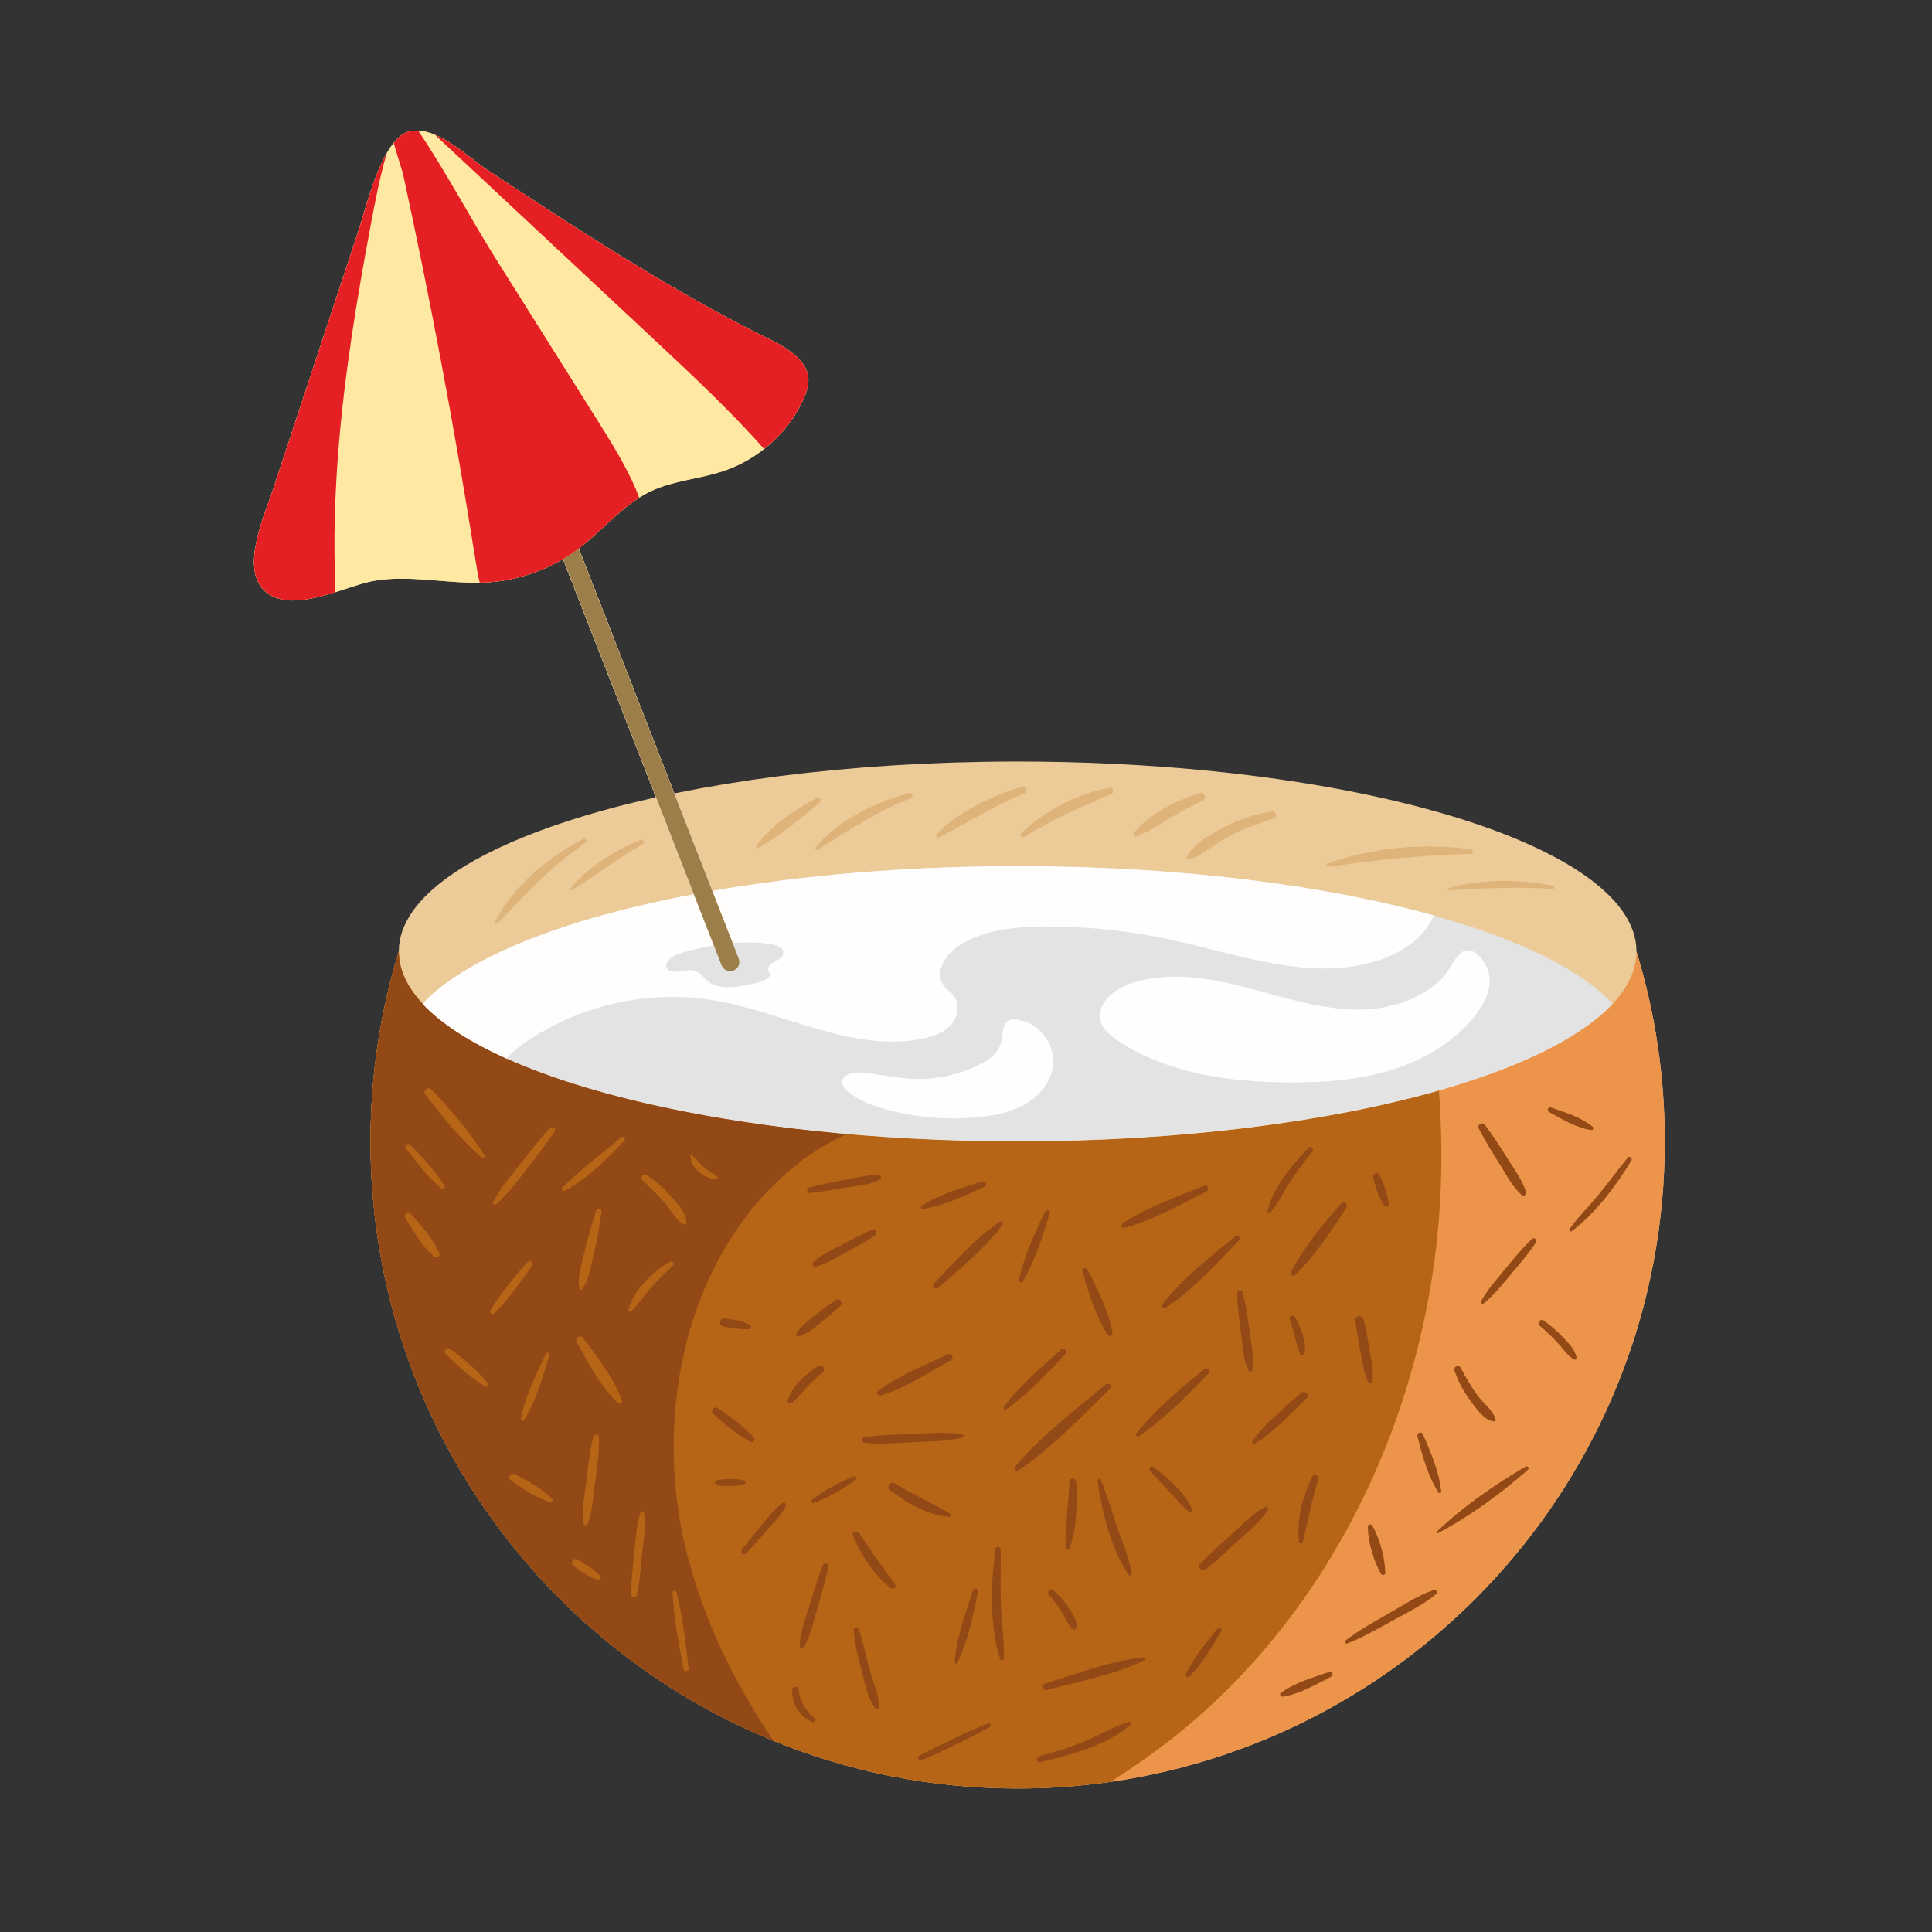 <?xml version="1.0" encoding="utf-8"?>
<!-- Generator: Adobe Illustrator 27.5.0, SVG Export Plug-In . SVG Version: 6.00 Build 0)  -->
<svg version="1.1" id="Capa_1" xmlns="http://www.w3.org/2000/svg" xmlns:xlink="http://www.w3.org/1999/xlink" x="0px" y="0px"
	 viewBox="0 0 2122 2122" style="enable-background:new 0 0 2122 2122;" xml:space="preserve">
<rect x="0" y="0" width="2122" height="2122" fill="#333333" stroke="none"/>
<path style="fill:#EDCB98;" d="M1797.409,1045.02v-0.014c0-15.016-5.169-29.666-15.016-43.786c-1.092-1.568-2.251-3.129-3.457-4.683
	c-0.417-0.536-0.866-1.068-1.296-1.603c-0.818-1.019-1.64-2.038-2.508-3.05c-0.534-0.626-1.099-1.247-1.652-1.869
	c-0.814-0.917-1.636-1.833-2.49-2.744c-0.616-0.657-1.25-1.311-1.885-1.965c-0.85-0.874-1.713-1.745-2.598-2.614
	c-0.676-0.664-1.361-1.326-2.059-1.987c-0.91-0.863-1.844-1.724-2.79-2.581c-0.714-0.648-1.426-1.295-2.161-1.939
	c-1-0.878-2.032-1.753-3.07-2.625c-0.732-0.617-1.453-1.234-2.202-1.847c-1.153-0.942-2.347-1.878-3.543-2.813
	c-0.682-0.534-1.342-1.07-2.039-1.602c-1.882-1.437-3.809-2.868-5.793-4.289c-0.454-0.327-0.935-0.648-1.396-0.973
	c-1.577-1.115-3.169-2.227-4.806-3.331c-0.832-0.561-1.695-1.116-2.543-1.674c-1.312-0.863-2.624-1.726-3.972-2.584
	c-0.953-0.605-1.933-1.207-2.905-1.81c-1.296-0.804-2.599-1.607-3.929-2.406c-1.026-0.615-2.067-1.228-3.111-1.839
	c-1.325-0.777-2.663-1.55-4.018-2.32c-1.083-0.616-2.173-1.23-3.275-1.841c-1.39-0.771-2.801-1.539-4.222-2.303
	c-1.095-0.59-2.188-1.18-3.302-1.767c-1.516-0.799-3.061-1.591-4.61-2.382c-1.067-0.545-2.123-1.093-3.207-1.634
	c-1.782-0.893-3.604-1.777-5.43-2.66c-0.887-0.429-1.754-0.863-2.652-1.29c-2.713-1.291-5.468-2.574-8.27-3.846
	c-0.761-0.345-1.548-0.685-2.315-1.028c-2.095-0.939-4.2-1.876-6.344-2.804c-1.144-0.494-2.313-0.984-3.471-1.475
	c-1.805-0.767-3.614-1.534-5.452-2.293c-1.286-0.531-2.593-1.057-3.896-1.584c-1.763-0.714-3.532-1.425-5.323-2.132
	c-1.352-0.533-2.715-1.062-4.083-1.591c-1.8-0.696-3.614-1.388-5.442-2.077c-1.381-0.52-2.768-1.039-4.163-1.555
	c-1.888-0.697-3.796-1.388-5.713-2.078c-1.366-0.491-2.729-0.984-4.111-1.472c-2.059-0.727-4.144-1.445-6.234-2.163
	c-1.278-0.438-2.544-0.881-3.835-1.316c-2.528-0.854-5.094-1.698-7.669-2.539c-0.878-0.286-1.739-0.578-2.621-0.863
	c-3.458-1.117-6.956-2.221-10.493-3.315c-1.038-0.321-2.1-0.635-3.144-0.953c-2.54-0.775-5.084-1.548-7.664-2.31
	c-1.407-0.417-2.837-0.825-4.256-1.238c-2.254-0.654-4.509-1.308-6.791-1.953c-1.553-0.439-3.122-0.873-4.688-1.308
	c-2.194-0.609-4.395-1.216-6.614-1.816c-1.627-0.44-3.263-0.877-4.904-1.312c-2.199-0.583-4.409-1.162-6.633-1.736
	c-1.673-0.433-3.352-0.865-5.04-1.293c-2.254-0.571-4.527-1.136-6.804-1.699c-1.678-0.415-3.352-0.831-5.044-1.24
	c-2.398-0.581-4.821-1.153-7.246-1.724c-1.592-0.375-3.174-0.755-4.777-1.125c-2.923-0.676-5.878-1.34-8.838-2.002
	c-1.128-0.253-2.241-0.512-3.376-0.761c-4.026-0.889-8.086-1.764-12.178-2.626c-0.211-0.044-0.42-0.091-0.633-0.136
	c-0.453-0.095-0.925-0.184-1.379-0.279c-5.723-1.197-11.514-2.366-17.362-3.509c-0.977-0.191-1.944-0.387-2.926-0.577
	c-5.944-1.15-11.963-2.267-18.029-3.362c-1.421-0.255-2.841-0.512-4.269-0.766c-5.984-1.062-12.023-2.097-18.121-3.105
	c-1.414-0.234-2.838-0.462-4.258-0.692c-6.287-1.021-12.616-2.022-19.019-2.983c-0.848-0.127-1.708-0.247-2.558-0.374
	c-6.011-0.892-12.077-1.756-18.184-2.596c-1.284-0.177-2.558-0.358-3.845-0.532c-6.396-0.865-12.854-1.694-19.351-2.5
	c-1.602-0.198-3.203-0.397-4.811-0.591c-6.496-0.788-13.036-1.548-19.628-2.274c-1.459-0.162-2.927-0.316-4.39-0.474
	c-6.88-0.742-13.797-1.462-20.777-2.138c-0.692-0.067-1.392-0.128-2.084-0.195c-6.71-0.642-13.471-1.249-20.269-1.828
	c-1.264-0.108-2.522-0.22-3.789-0.326c-6.98-0.582-14.012-1.126-21.079-1.639c-1.532-0.112-3.064-0.223-4.599-0.332
	c-7.089-0.5-14.216-0.969-21.388-1.4c-1.336-0.08-2.679-0.155-4.017-0.232c-7.531-0.44-15.094-0.852-22.711-1.213
	c-0.281-0.013-0.566-0.024-0.847-0.038c-7.54-0.354-15.129-0.664-22.748-0.941c-1.194-0.044-2.383-0.093-3.579-0.134
	c-7.475-0.26-14.992-0.479-22.539-0.665c-1.479-0.036-2.958-0.072-4.439-0.105c-7.564-0.171-15.159-0.309-22.79-0.403
	c-1.222-0.015-2.45-0.023-3.674-0.037c-8.043-0.087-16.111-0.143-24.223-0.143c-11.236,0-22.402,0.092-33.505,0.257
	c-0.928,0.014-1.852,0.032-2.779,0.047c-10.331,0.167-20.599,0.405-30.802,0.711c-1.089,0.032-2.178,0.065-3.265,0.099
	c-10.312,0.326-20.555,0.72-30.725,1.185c-0.721,0.033-1.447,0.062-2.168,0.095c-10.697,0.501-21.314,1.075-31.842,1.726
	c-0.55,0.034-1.095,0.073-1.645,0.107c-10.075,0.631-20.064,1.334-29.971,2.1c-1.117,0.086-2.229,0.176-3.344,0.264
	c-9.495,0.75-18.908,1.562-28.236,2.434c-1.098,0.102-2.201,0.203-3.296,0.307c-9.717,0.924-19.342,1.911-28.867,2.964
	c-0.488,0.054-0.982,0.105-1.47,0.159c-9.83,1.095-19.549,2.261-29.162,3.489c-0.883,0.113-1.758,0.231-2.639,0.345
	c-8.946,1.156-17.792,2.37-26.537,3.639c-1.129,0.164-2.256,0.329-3.381,0.494c-8.685,1.279-17.268,2.613-25.743,3.999
	c-0.882,0.145-1.771,0.286-2.651,0.431c-9.125,1.509-18.135,3.077-27.004,4.709c-0.281,0.051-0.557,0.106-0.838,0.158
	c-8.716,1.609-17.296,3.28-25.751,5.003c-0.502,0.102-1.011,0.201-1.512,0.303L635.634,602.512
	c12.627-9.647,24.109-20.85,35.884-31.574c3.665-3.337,7.356-6.632,11.126-9.808c6.196-5.22,12.58-10.16,19.386-14.481l-0.001-0.005
	c4.366-2.746,8.908-5.282,13.697-7.503c24.522-11.342,52.565-13.067,78.319-21.593c12.331-4.088,24.027-9.798,34.772-16.877
	c3.593-2.358,7.081-4.862,10.463-7.537c18.638-14.621,33.717-33.471,43.23-54.787c3.452-7.644,6.234-15.922,5.213-24.205
	c-2.078-17.194-18.955-28.502-34.243-37.447c-74.443-36.044-145.294-78.494-214.77-122.748
	c-34.736-22.09-69.086-44.706-103.437-67.327c-15.43-10.144-36.428-29.876-57.708-38.718c-6.131-2.533-12.297-4.19-18.321-4.473
	h-0.005c-0.915-0.034-1.862-0.068-2.743,0l-1.057,0.034c-0.091,0.007-0.183,0.017-0.274,0.023c-0.291,0.019-0.585,0.046-0.875,0.073
	c-0.181,0.016-0.36,0.023-0.541,0.045c-1.126,0.103-2.219,0.277-3.312,0.514c-0.037,0.008-0.075,0.008-0.113,0.016l-0.088,0.01
	l-0.221,0.023c-3.006,0.661-5.89,2.048-8.656,3.998c-3.137,2.21-6.119,5.146-8.943,8.684l0.005,0.02
	c-2.674,3.308-5.169,7.106-7.562,11.289c-15.325,26.568-25.26,67.435-30.509,83.289c-31.566,95.508-63.064,191.054-94.63,286.567
	c-8.843,26.777-35.301,84.838-10.076,109.954c18.497,18.426,49.605,11.523,78.071,2.646c7.435-2.29,14.658-4.721,21.456-6.87
	c7.891-2.504,15.221-4.653,21.491-5.744c38.224-6.694,77.403,2.748,116.226,1.973h0.009c2.911-0.034,5.786-0.141,8.697-0.316
	c24.917-1.556,49.387-8.355,71.545-19.473c3.829-1.921,7.574-3.992,11.262-6.153l102.13,261.717
	c-1.566,0.346-3.11,0.702-4.666,1.052c-0.805,0.182-1.612,0.363-2.415,0.545c-8.089,1.841-16.046,3.731-23.854,5.676
	c-0.3,0.075-0.604,0.147-0.903,0.222c-8.176,2.044-16.194,4.147-24.049,6.303c-0.205,0.057-0.405,0.114-0.609,0.17
	c-7.677,2.113-15.187,4.282-22.542,6.499c-0.195,0.059-0.403,0.114-0.598,0.173c-0.307,0.092-0.598,0.19-0.905,0.283
	c-5.417,1.642-10.759,3.309-15.995,5.007c-0.244,0.078-0.482,0.159-0.726,0.239c-5.164,1.68-10.238,3.386-15.221,5.118
	c-0.346,0.121-0.699,0.239-1.045,0.359c-4.822,1.683-9.539,3.396-14.185,5.127c-0.806,0.3-1.614,0.601-2.415,0.903
	c-4.47,1.684-8.859,3.389-13.159,5.117c-0.787,0.316-1.56,0.636-2.341,0.953c-4.382,1.782-8.699,3.578-12.897,5.404
	c-0.249,0.108-0.488,0.219-0.737,0.328c-4.029,1.759-7.953,3.541-11.806,5.34c-0.705,0.329-1.423,0.656-2.122,0.986
	c-3.789,1.791-7.479,3.602-11.092,5.429c-0.824,0.417-1.642,0.835-2.457,1.254c-3.57,1.834-7.066,3.684-10.456,5.554
	c-0.623,0.344-1.225,0.691-1.841,1.036c-3.266,1.826-6.455,3.667-9.547,5.525c-0.345,0.208-0.706,0.412-1.049,0.621
	c-3.23,1.959-6.332,3.94-9.364,5.934c-0.636,0.418-1.278,0.835-1.905,1.254c-2.917,1.951-5.736,3.919-8.46,5.903
	c-0.58,0.423-1.149,0.848-1.721,1.272c-2.755,2.042-5.432,4.098-7.979,6.173c-0.292,0.238-0.565,0.478-0.855,0.717
	c-2.438,2.008-4.772,4.033-7.014,6.071c-0.333,0.302-0.681,0.603-1.009,0.906c-2.285,2.11-4.442,4.238-6.512,6.377
	c-0.413,0.428-0.825,0.855-1.229,1.283c-2.016,2.134-3.931,4.281-5.728,6.442c-0.303,0.365-0.59,0.732-0.886,1.097
	c-1.849,2.276-3.613,4.563-5.216,6.868c-9.817,14.091-14.972,28.711-14.987,43.698c-20.215,65.968-31.101,136.024-31.101,208.609
	c0,297.7,183.02,552.657,442.681,658.489c82.735,33.72,173.247,52.297,268.102,52.297c34.636,0,68.677-2.475,101.983-7.269
	c344.234-49.447,608.793-345.583,608.793-703.517C1828.498,1181.001,1817.624,1110.959,1797.409,1045.02z"/>
<path style="fill:#ED944B;" d="M1797.409,1045.02c0,19.927-9.11,39.196-26.124,57.442c-34.475,37-101.499,69.763-190.836,95.263
	c-121.341,34.635-283.924,55.846-462.727,55.846c-8.734,0-17.415-0.067-26.069-0.167c-2.587-0.03-5.161-0.073-7.74-0.112
	c-6.366-0.096-12.707-0.218-19.026-0.368c-2.554-0.06-5.11-0.116-7.655-0.185c-8.393-0.228-16.753-0.487-25.054-0.807
	c-0.144-0.006-0.288-0.009-0.432-0.014c-8.447-0.328-16.829-0.717-25.178-1.138c-2.462-0.124-4.909-0.261-7.362-0.394
	c-6.157-0.332-12.285-0.69-18.385-1.073c-2.456-0.154-4.914-0.304-7.36-0.467c-7.93-0.526-15.821-1.083-23.645-1.693
	c-0.275-0.022-0.555-0.039-0.83-0.061c-6.422-0.503-12.801-1.039-19.148-1.598c-1.636-0.144-3.256-0.299-4.887-0.447
	c-2.374-0.214-4.729-0.442-7.091-0.665c-5.836-0.55-11.638-1.123-17.407-1.72c-2.372-0.245-4.749-0.487-7.11-0.74
	c-7.396-0.794-14.747-1.616-22.023-2.485c-0.407-0.048-0.821-0.092-1.228-0.141c-7.646-0.919-15.204-1.89-22.713-2.89
	c-2.241-0.298-4.46-0.608-6.689-0.913c-5.486-0.753-10.933-1.526-16.343-2.322c-2.273-0.334-4.551-0.666-6.81-1.008
	c-6.809-1.03-13.565-2.087-20.242-3.185c-0.52-0.085-1.051-0.165-1.57-0.25c-7.141-1.181-14.183-2.41-21.168-3.667
	c-2.11-0.379-4.195-0.77-6.29-1.156c-5.087-0.938-10.131-1.895-15.131-2.872c-2.139-0.417-4.282-0.833-6.403-1.258
	c-6.14-1.23-12.219-2.484-18.219-3.773c-0.661-0.143-1.341-0.277-2-0.42c-6.55-1.417-12.989-2.878-19.366-4.364
	c-2.004-0.467-3.978-0.944-5.963-1.417c-4.575-1.09-9.103-2.198-13.585-3.323c-2.036-0.511-4.076-1.02-6.092-1.539
	c-5.387-1.385-10.707-2.794-15.95-4.228c-0.805-0.22-1.633-0.432-2.435-0.654c-5.895-1.629-11.671-3.296-17.376-4.987
	c-1.864-0.552-3.692-1.115-5.535-1.672c-4.038-1.224-8.027-2.462-11.965-3.716c-1.89-0.603-3.784-1.203-5.651-1.812
	c-4.655-1.519-9.236-3.059-13.741-4.619c-0.86-0.298-1.751-0.587-2.605-0.886c-5.185-1.817-10.241-3.669-15.222-5.541
	c-1.704-0.64-3.367-1.29-5.045-1.937c-3.459-1.332-6.868-2.676-10.223-4.034c-1.717-0.695-3.436-1.39-5.127-2.093
	c-3.872-1.609-7.665-3.237-11.388-4.882c-0.903-0.398-1.842-0.788-2.735-1.189c-0.038-0.016-0.078-0.032-0.116-0.05
	c-1.229-0.55-2.37-1.121-3.582-1.676c-3.728-1.706-7.456-3.414-11.023-5.157c-2.46-1.2-4.773-2.432-7.154-3.648
	c-2.236-1.144-4.544-2.271-6.71-3.43c-3.234-1.728-6.303-3.489-9.379-5.247c-1.188-0.68-2.454-1.345-3.619-2.028
	c-3.547-2.083-6.923-4.198-10.244-6.321c-0.602-0.385-1.259-0.76-1.853-1.146c-3.531-2.294-6.892-4.618-10.155-6.956
	c-0.322-0.232-0.682-0.456-1.002-0.687c-3.474-2.516-6.783-5.058-9.941-7.624c-0.075-0.061-0.161-0.121-0.236-0.182
	c-6.456-5.26-12.245-10.621-17.322-16.074c-17.028-18.246-26.136-37.515-26.136-57.457v-0.044
	c-20.215,65.968-31.101,136.024-31.101,208.609c0,297.7,183.02,552.657,442.681,658.489c82.735,33.72,173.247,52.297,268.102,52.297
	c34.636,0,68.677-2.475,101.983-7.269c344.234-49.447,608.793-345.583,608.793-703.517
	C1828.498,1181.001,1817.624,1110.959,1797.409,1045.02z"/>
<path style="fill:#B66516;" d="M1580.449,1197.725c-121.341,34.635-283.924,55.846-462.727,55.846
	c-8.734,0-17.415-0.067-26.069-0.167c-2.587-0.03-5.161-0.073-7.74-0.112c-6.366-0.096-12.707-0.218-19.026-0.368
	c-2.554-0.06-5.11-0.116-7.655-0.185c-8.393-0.228-16.753-0.487-25.054-0.807c-0.144-0.006-0.288-0.009-0.432-0.014
	c-8.447-0.328-16.829-0.717-25.178-1.138c-2.462-0.124-4.909-0.261-7.362-0.394c-6.157-0.332-12.285-0.69-18.385-1.073
	c-2.456-0.154-4.914-0.304-7.36-0.467c-7.93-0.526-15.821-1.083-23.645-1.693c-0.275-0.022-0.555-0.039-0.83-0.061
	c-6.422-0.503-12.801-1.039-19.148-1.598c-1.636-0.144-3.256-0.299-4.887-0.447c-2.374-0.214-4.729-0.442-7.091-0.665
	c-5.836-0.55-11.638-1.123-17.407-1.72c-2.372-0.245-4.749-0.487-7.11-0.74c-7.396-0.794-14.747-1.616-22.023-2.485
	c-0.407-0.048-0.821-0.092-1.228-0.141c-7.646-0.919-15.204-1.89-22.713-2.89c-2.241-0.298-4.46-0.608-6.689-0.913
	c-5.486-0.753-10.933-1.526-16.343-2.322c-2.273-0.334-4.551-0.666-6.81-1.008c-6.809-1.03-13.565-2.087-20.242-3.185
	c-0.52-0.085-1.051-0.165-1.57-0.25c-7.141-1.181-14.183-2.41-21.168-3.667c-2.11-0.379-4.195-0.77-6.29-1.156
	c-5.087-0.938-10.131-1.895-15.131-2.872c-2.139-0.417-4.282-0.833-6.403-1.258c-6.14-1.23-12.219-2.484-18.219-3.773
	c-0.661-0.143-1.341-0.277-2-0.42c-6.55-1.417-12.989-2.878-19.366-4.364c-2.004-0.467-3.978-0.944-5.963-1.417
	c-4.575-1.09-9.103-2.198-13.585-3.323c-2.036-0.511-4.076-1.02-6.092-1.539c-5.387-1.385-10.707-2.794-15.95-4.228
	c-0.805-0.22-1.633-0.432-2.435-0.654c-5.895-1.629-11.671-3.296-17.376-4.987c-1.864-0.552-3.692-1.115-5.535-1.672
	c-4.038-1.224-8.027-2.462-11.965-3.716c-1.89-0.603-3.784-1.203-5.651-1.812c-4.655-1.519-9.236-3.059-13.741-4.619
	c-0.86-0.298-1.751-0.587-2.605-0.886c-5.185-1.817-10.241-3.669-15.222-5.541c-1.704-0.64-3.367-1.29-5.045-1.937
	c-3.459-1.332-6.868-2.676-10.223-4.034c-1.717-0.695-3.436-1.39-5.127-2.093c-3.872-1.609-7.665-3.237-11.388-4.882
	c-0.903-0.398-1.842-0.788-2.735-1.189c-0.038-0.016-0.078-0.032-0.116-0.05c-1.229-0.55-2.37-1.121-3.582-1.676
	c-3.728-1.706-7.456-3.414-11.023-5.157c-2.46-1.2-4.773-2.432-7.154-3.648c-2.236-1.144-4.544-2.271-6.71-3.43
	c-3.234-1.728-6.303-3.489-9.379-5.247c-1.188-0.68-2.454-1.345-3.619-2.028c-3.547-2.083-6.923-4.198-10.244-6.321
	c-0.602-0.385-1.259-0.76-1.853-1.146c-3.531-2.294-6.892-4.618-10.155-6.956c-0.322-0.232-0.682-0.456-1.002-0.687
	c-3.474-2.516-6.783-5.058-9.941-7.624c-0.075-0.061-0.161-0.121-0.236-0.182c-6.456-5.26-12.245-10.621-17.322-16.074
	c-17.028-18.246-26.136-37.515-26.136-57.457v-0.044c-20.215,65.968-31.101,136.024-31.101,208.609
	c0,297.7,183.02,552.657,442.681,658.489c82.735,33.72,173.247,52.297,268.102,52.297c34.636,0,68.677-2.475,101.983-7.269
	c23.946-15.216,47.216-31.479,69.515-49.145c174.811-138.479,277.325-357.919,292.01-580.452
	C1584.082,1284.216,1583.677,1240.863,1580.449,1197.725z"/>
<path style="fill:#934915;" d="M876.612,1277.824c16.9-13.348,34.791-23.682,53.227-32.329c-1.636-0.144-3.256-0.299-4.887-0.447
	c-2.374-0.214-4.729-0.442-7.091-0.665c-5.836-0.55-11.638-1.123-17.407-1.72c-2.372-0.245-4.749-0.487-7.11-0.74
	c-7.396-0.794-14.747-1.616-22.023-2.485c-0.407-0.048-0.821-0.092-1.228-0.141c-7.646-0.919-15.204-1.89-22.713-2.89
	c-2.241-0.298-4.46-0.608-6.689-0.913c-5.486-0.753-10.933-1.526-16.343-2.322c-2.273-0.334-4.551-0.666-6.81-1.008
	c-6.809-1.03-13.565-2.087-20.242-3.185c-0.52-0.085-1.051-0.165-1.57-0.25c-7.141-1.181-14.183-2.41-21.168-3.667
	c-2.11-0.379-4.195-0.77-6.29-1.156c-5.087-0.938-10.131-1.895-15.131-2.872c-2.139-0.417-4.282-0.833-6.403-1.258
	c-6.14-1.23-12.219-2.484-18.219-3.773c-0.661-0.143-1.341-0.277-2-0.42c-6.55-1.417-12.989-2.878-19.366-4.364
	c-2.004-0.467-3.978-0.944-5.963-1.417c-4.575-1.09-9.103-2.198-13.585-3.323c-2.036-0.511-4.076-1.02-6.092-1.539
	c-5.387-1.385-10.707-2.794-15.95-4.228c-0.805-0.22-1.633-0.432-2.435-0.654c-5.895-1.629-11.671-3.296-17.376-4.987
	c-1.864-0.552-3.692-1.115-5.535-1.672c-4.038-1.224-8.027-2.462-11.965-3.716c-1.89-0.603-3.784-1.203-5.651-1.812
	c-4.655-1.519-9.236-3.059-13.741-4.619c-0.86-0.298-1.751-0.587-2.605-0.886c-5.185-1.817-10.241-3.669-15.222-5.541
	c-1.704-0.64-3.367-1.29-5.045-1.937c-3.459-1.332-6.868-2.676-10.223-4.034c-1.717-0.695-3.436-1.39-5.127-2.093
	c-3.872-1.609-7.665-3.237-11.388-4.882c-0.903-0.398-1.842-0.788-2.735-1.189c-0.038-0.016-0.078-0.032-0.116-0.05
	c-1.229-0.55-2.37-1.121-3.582-1.676c-3.728-1.706-7.456-3.414-11.023-5.157c-2.46-1.2-4.773-2.432-7.154-3.648
	c-2.236-1.144-4.544-2.271-6.71-3.43c-3.234-1.728-6.303-3.489-9.379-5.247c-1.188-0.68-2.454-1.345-3.619-2.028
	c-3.547-2.083-6.923-4.198-10.244-6.321c-0.602-0.385-1.259-0.76-1.853-1.146c-3.531-2.294-6.892-4.618-10.155-6.956
	c-0.322-0.232-0.682-0.456-1.002-0.687c-3.474-2.516-6.783-5.058-9.941-7.624c-0.075-0.061-0.161-0.121-0.236-0.182
	c-6.456-5.26-12.245-10.621-17.322-16.074c-17.028-18.246-26.136-37.515-26.136-57.457v-0.044
	c-20.215,65.968-31.101,136.024-31.101,208.609c0,297.7,183.02,552.657,442.681,658.489
	c-43.815-64.799-78.087-135.098-96.463-211.069C716.67,1550.096,754.794,1374.024,876.612,1277.824z"/>
<path style="fill:#E2E3E2;" d="M1574.754,1005.552c-120.701-33.681-281.062-54.197-457.032-54.197
	c-121.986,0-236.394,9.894-335.363,27.158l-41.766-107.031l-0.004-0.008L635.634,602.512c-0.215,0.164-0.424,0.336-0.64,0.499
	c-0.25,0.203-0.5,0.408-0.758,0.602c-0.219,0.163-0.452,0.305-0.672,0.468c-4.859,3.593-9.938,6.888-15.164,9.951l102.13,261.717
	l41.54,106.45c-142.834,26.971-250.757,69.666-297.895,120.265c5.078,5.453,10.866,10.814,17.322,16.074
	c0.075,0.061,0.161,0.12,0.236,0.182c3.158,2.565,6.466,5.107,9.941,7.624c0.32,0.231,0.68,0.455,1.002,0.687
	c3.263,2.338,6.623,4.662,10.155,6.956c0.594,0.386,1.251,0.761,1.853,1.146c3.321,2.123,6.697,4.238,10.244,6.321
	c1.164,0.683,2.43,1.348,3.619,2.028c3.076,1.759,6.145,3.52,9.379,5.247c2.166,1.158,4.474,2.286,6.71,3.43
	c2.381,1.217,4.695,2.448,7.154,3.648c3.567,1.743,7.294,3.45,11.023,5.157c1.212,0.555,2.353,1.125,3.582,1.676
	c0.038,0.018,0.078,0.034,0.116,0.05c0.893,0.401,1.833,0.791,2.735,1.189c3.723,1.644,7.516,3.273,11.388,4.882
	c1.69,0.703,3.409,1.397,5.127,2.093c3.355,1.359,6.764,2.703,10.223,4.034c1.678,0.647,3.341,1.297,5.045,1.937
	c4.98,1.872,10.036,3.724,15.222,5.541c0.855,0.299,1.746,0.588,2.605,0.886c4.506,1.56,9.086,3.1,13.741,4.619
	c1.867,0.609,3.761,1.209,5.651,1.812c3.937,1.254,7.927,2.493,11.965,3.716c1.843,0.558,3.671,1.12,5.535,1.672
	c5.705,1.691,11.481,3.358,17.376,4.987c0.801,0.222,1.629,0.434,2.435,0.654c5.242,1.434,10.563,2.843,15.95,4.228
	c2.016,0.519,4.056,1.028,6.092,1.539c4.481,1.126,9.01,2.233,13.585,3.323c1.985,0.474,3.959,0.95,5.963,1.417
	c6.377,1.486,12.816,2.947,19.366,4.364c0.66,0.142,1.339,0.277,2,0.42c6,1.289,12.079,2.543,18.219,3.773
	c2.122,0.425,4.265,0.841,6.403,1.258c5,0.977,10.044,1.934,15.131,2.872c2.095,0.386,4.18,0.777,6.29,1.156
	c6.985,1.257,14.027,2.486,21.168,3.667c0.519,0.085,1.05,0.165,1.57,0.25c6.678,1.098,13.433,2.155,20.242,3.185
	c2.259,0.342,4.537,0.673,6.81,1.008c5.409,0.796,10.856,1.569,16.343,2.322c2.229,0.305,4.448,0.615,6.689,0.913
	c7.509,1,15.067,1.972,22.713,2.89c0.407,0.049,0.822,0.093,1.228,0.141c7.276,0.869,14.627,1.691,22.023,2.485
	c2.361,0.253,4.738,0.496,7.11,0.74c5.768,0.597,11.571,1.17,17.407,1.72c2.363,0.223,4.718,0.45,7.091,0.665
	c1.631,0.148,3.251,0.303,4.887,0.447c6.347,0.559,12.727,1.095,19.148,1.598c0.275,0.022,0.554,0.039,0.83,0.061
	c7.824,0.61,15.715,1.167,23.645,1.693c2.446,0.162,4.904,0.312,7.36,0.467c6.1,0.383,12.228,0.741,18.385,1.073
	c2.453,0.132,4.9,0.269,7.362,0.394c8.349,0.421,16.731,0.81,25.178,1.138c0.144,0.005,0.288,0.008,0.432,0.014
	c8.301,0.32,16.661,0.58,25.054,0.807c2.545,0.069,5.101,0.125,7.655,0.185c6.319,0.15,12.66,0.271,19.026,0.368
	c2.579,0.039,5.153,0.082,7.74,0.112c8.654,0.1,17.335,0.167,26.069,0.167c178.802,0,341.386-21.211,462.727-55.846
	c89.337-25.5,156.362-58.262,190.836-95.263C1736.06,1064.685,1666.993,1031.267,1574.754,1005.552z"/>
<path style="fill:#FFFEFD;" d="M1117.722,951.354c-121.986,0-236.394,9.894-335.363,27.158l-41.766-107.031l-0.004-0.008
	L635.634,602.512c-0.215,0.164-0.424,0.336-0.64,0.499c-0.25,0.203-0.5,0.408-0.758,0.602c-0.219,0.163-0.452,0.305-0.672,0.468
	c-4.859,3.593-9.938,6.888-15.164,9.951l102.13,261.717l41.54,106.45c-142.834,26.971-250.757,69.666-297.895,120.265
	c5.078,5.453,10.866,10.814,17.322,16.074c0.075,0.061,0.161,0.12,0.236,0.182c3.158,2.565,6.466,5.107,9.941,7.624
	c0.32,0.231,0.68,0.455,1.002,0.687c3.263,2.338,6.623,4.662,10.155,6.956c0.594,0.386,1.251,0.761,1.853,1.146
	c3.321,2.123,6.697,4.238,10.244,6.321c1.164,0.683,2.43,1.348,3.619,2.028c3.076,1.759,6.145,3.52,9.379,5.247
	c2.166,1.158,4.474,2.286,6.71,3.43c2.381,1.217,4.695,2.448,7.154,3.648c3.567,1.743,7.294,3.45,11.023,5.157
	c1.212,0.555,2.353,1.125,3.582,1.676c5.878-6.874,13.32-12.697,20.792-17.851c59.396-40.964,134.894-57.876,206.087-46.193
	c77.554,12.745,152.645,57.774,229.703,42.31c11.313-2.271,22.865-6.154,30.831-14.495c7.961-8.351,11.089-22.207,4.429-31.635
	c-3.328-4.721-8.6-7.805-11.976-12.511c-10.743-15.074,3.493-35.81,19.42-45.247c27.381-16.205,60.492-19.172,92.307-19.332
	c46.436-0.244,92.901,4.618,138.28,14.494c76.969,16.755,157.564,47.742,231.771,21.272c23.995-8.56,47.118-24.702,56.716-47.898
	C1454.053,971.871,1293.693,951.354,1117.722,951.354z"/>
<path style="fill:#FFE8A1;" d="M887.722,414.142c-2.078-17.194-18.955-28.502-34.243-37.447
	c-74.443-36.044-145.294-78.494-214.77-122.748c-34.736-22.09-69.086-44.706-103.437-67.327
	c-15.43-10.144-36.428-29.876-57.708-38.718c-6.131-2.533-12.297-4.19-18.321-4.473h-0.005c-1.371-0.064-2.725-0.031-4.075,0.057
	c-0.291,0.019-0.585,0.046-0.875,0.073c-1.288,0.118-2.572,0.289-3.854,0.56c-0.037,0.008-0.075,0.008-0.113,0.016l-0.088,0.01
	l-0.205,0.023c-3.019,0.661-5.905,2.048-8.672,3.998c-3.137,2.21-6.119,5.146-8.943,8.684l0.005,0.02
	c-2.674,3.308-5.169,7.106-7.562,11.289c-15.325,26.568-25.26,67.435-30.509,83.289c-31.566,95.508-63.064,191.054-94.63,286.567
	c-8.843,26.777-35.301,84.838-10.076,109.954c18.497,18.426,49.605,11.523,78.071,2.646c7.435-2.29,14.658-4.721,21.456-6.87
	c7.891-2.504,15.221-4.653,21.491-5.744c38.224-6.694,77.403,2.748,116.226,1.973h0.009c2.911-0.034,5.786-0.141,8.697-0.316
	c24.917-1.556,49.387-8.355,71.545-19.473c3.829-1.921,7.574-3.992,11.262-6.153l102.13,261.717l41.54,106.45l21.945,56.237
	l8.508,21.801c2.022,5.184,7.922,7.771,13.106,5.749c5.187-2.022,7.774-7.922,5.749-13.106l-6.65-17.043l-22.369-57.324
	l-41.766-107.031l-0.004-0.008L635.634,602.512c12.627-9.647,24.109-20.85,35.884-31.574c3.665-3.337,7.356-6.632,11.126-9.808
	c6.196-5.22,12.58-10.16,19.386-14.481l-0.001-0.005c4.366-2.746,8.908-5.282,13.697-7.503
	c24.522-11.342,52.565-13.067,78.319-21.593c12.331-4.088,24.027-9.798,34.772-16.877c3.593-2.358,7.081-4.862,10.463-7.537
	c18.638-14.621,33.717-33.471,43.23-54.787C885.961,430.703,888.743,422.425,887.722,414.142z M634.237,603.613
	c-0.219,0.163-0.452,0.305-0.672,0.468c0.217-0.16,0.444-0.306,0.659-0.468c0.26-0.195,0.51-0.405,0.77-0.602
	C634.744,603.215,634.495,603.419,634.237,603.613z"/>
<path style="fill:#934915;" d="M957.893,1350.467c-11.413,4.789-22.271,10.865-33.201,16.657
	c-10.723,5.681-22.546,10.821-31.591,19.021c-2.317,2.1,0.134,5.783,2.95,5.068c11.108-2.831,21.271-9.354,31.279-14.807
	c11.245-6.124,22.806-11.951,33.457-19.074C964.083,1355.125,962.046,1348.723,957.893,1350.467z"/>
<path style="fill:#934915;" d="M877.357,1468.075c8.283-2.67,15.369-8.336,22.119-13.69c8.139-6.451,16.098-13.106,23.686-20.2
	c3.369-3.148-1.06-9.091-4.989-6.465c-8.042,5.369-15.783,11.133-23.398,17.086c-7.33,5.729-15.266,11.683-20.127,19.747
	C873.598,1466.297,875.35,1468.723,877.357,1468.075z"/>
<path style="fill:#934915;" d="M886.3,1523.578c5.478-5.754,11.259-11.215,17.449-16.2c3.932-3.162-1.259-9.944-5.428-7.035
	c-13.298,9.286-28.229,21.496-33.094,37.603c-0.877,2.899,2.67,4.39,4.687,2.729C876.068,1535.627,880.831,1529.322,886.3,1523.578z
	"/>
<path style="fill:#934915;" d="M827.864,1578.886c-11.54-12.673-25.627-22.826-39.829-32.419c-3.734-2.519-8.171,3.225-4.826,6.256
	c12.699,11.503,25.927,22.748,40.982,30.928C827.25,1585.312,830.188,1581.439,827.864,1578.886z"/>
<path style="fill:#934915;" d="M794.015,1456.752c9.705,2.124,18.597,3.518,28.504,3.074c2.972-0.132,3.165-3.835,0.66-4.887
	c-4.495-1.895-8.241-3.547-13.074-4.565c-4.541-0.955-9.115-1.613-13.707-2.261C790.863,1447.334,788.244,1455.49,794.015,1456.752z
	"/>
<path style="fill:#934915;" d="M1389.77,1655.198c-13.271,6.563-24.107,18.241-34.996,28.097
	c-12.224,11.065-24.77,22.026-36.268,33.837c-4.112,4.219,1.944,9.905,6.334,6.339c12.799-10.402,24.872-21.924,36.999-33.111
	c10.787-9.954,23.191-19.581,30.904-32.19C1393.941,1656.206,1391.622,1654.282,1389.77,1655.198z"/>
<path style="fill:#934915;" d="M1441.346,1621.965c-10.597,21.881-17.691,47.069-14.392,71.503c0.278,2.06,3.459,1.807,3.927,0
	c5.944-22.996,9.637-46.032,17.082-68.716C1449.225,1620.908,1443.149,1618.248,1441.346,1621.965z"/>
<path style="fill:#934915;" d="M1375.7,1582.701c-1.198,1.715,1.115,3.786,2.787,2.787c21.125-12.648,38.738-32.619,56.419-49.535
	c3.936-3.766-1.954-9.578-5.949-5.954C1410.852,1546.428,1389.809,1562.55,1375.7,1582.701z"/>
<path style="fill:#934915;" d="M1503.081,1518.379c1.218,2.348,4.195,0.911,4.468-1.208c1.374-10.757-1.286-21.764-3.035-32.389
	c-1.988-12.058-3.717-24.278-6.943-36.073c-1.291-4.721-9.233-3.976-8.799,1.189c0.984,11.771,3.401,23.376,5.559,34.982
	C1496.44,1496.206,1497.722,1508.075,1503.081,1518.379z"/>
<path style="fill:#934915;" d="M1422.462,1400.367c21.744-20.74,40.146-48.808,56.322-74.012c2.271-3.537-3.089-7.815-5.9-4.551
	c-19.586,22.757-41.213,48.331-54.899,75.108C1416.528,1399.758,1420.055,1402.662,1422.462,1400.367z"/>
<path style="fill:#934915;" d="M1520.464,1324.163c1.301,1.925,5.052,1.452,4.809-1.301c-1.033-11.508-5.252-22.402-10.388-32.668
	c-1.929-3.849-7.571-1.077-6.699,2.826C1510.613,1303.87,1514.189,1314.896,1520.464,1324.163z"/>
<path style="fill:#934915;" d="M1256.26,1820.323c-36.122,3.508-73.447,18.27-108.102,28.653c-4.56,1.364-2.655,8.409,1.973,7.152
	c34.899-9.486,74.441-16.658,106.952-32.77C1258.487,1822.662,1257.863,1820.167,1256.26,1820.323z"/>
<path style="fill:#934915;" d="M1337.234,1788.63c-12.39,15.566-25.934,31.703-34.606,49.705c-1.193,2.475,1.866,5.252,3.981,3.069
	c13.914-14.348,24.428-32.599,34.748-49.593C1342.857,1789.336,1339.125,1786.252,1337.234,1788.63z"/>
<path style="fill:#934915;" d="M903.579,1719.465c-5.554,15.259-10.531,30.65-15.199,46.207
	c-4.086,13.603-9.625,27.303-10.222,41.583c-0.112,2.665,3.596,3.488,4.889,1.325c7.342-12.263,10.212-26.831,14.263-40.448
	c4.628-15.547,8.911-31.123,12.638-46.913C910.936,1717.034,905.018,1715.504,903.579,1719.465z"/>
<path style="fill:#934915;" d="M943.744,1683.758c-2.141-3.426-8.575-1.199-6.864,2.894c9.025,21.579,22.843,42.845,41.266,57.516
	c2.587,2.061,7.345-0.643,5.045-3.893C969.873,1721.444,956.009,1703.363,943.744,1683.758z"/>
<path style="fill:#934915;" d="M943.613,1790.043c-0.974-3.109-6.263-2.753-5.956,0.804c1.279,14.811,4.675,29.145,8.455,43.498
	c3.657,13.89,6.57,29.69,14.756,41.651c1.359,1.988,5.05,1.466,4.889-1.325c-0.774-13.54-6.626-26.665-10.246-39.698
	C951.362,1820.035,948.244,1804.839,943.613,1790.043z"/>
<path style="fill:#934915;" d="M859.401,1650.774c-8.765,6.207-15.16,15.152-22.015,23.318
	c-7.615,9.067-15.035,18.265-22.395,27.542c-2.538,3.201,1.71,7.771,4.609,4.609c7.976-8.697,15.861-17.432,23.589-26.348
	c7.001-8.073,15.04-15.874,19.802-25.53C864.044,1652.23,861.725,1649.127,859.401,1650.774z"/>
<path style="fill:#934915;" d="M1057.094,1575.573c-17.662-3.352-36.112-1.213-53.998-0.516c-18.07,0.711-36.531,0.467-54.312,3.941
	c-3.452,0.677-2.227,5.369,0.77,5.691c18.938,2.042,38.638,0.005,57.659-0.916c16.638-0.809,33.783-0.375,49.881-4.886
	C1058.643,1578.452,1058.823,1575.899,1057.094,1575.573z"/>
<path style="fill:#934915;" d="M966.919,1532.874c26.93-8.019,52.982-25.515,77.61-38.884c4.185-2.271,0.507-8.366-3.698-6.329
	c-25.237,12.244-54.436,23.245-76.684,40.448C961.822,1529.902,964.361,1533.634,966.919,1532.874z"/>
<path style="fill:#934915;" d="M1025.747,1409.868c-2.963,3.094,1.5,7.469,4.672,4.673c24.429-21.579,51.547-43.22,70.879-69.618
	c1.34-1.831-1.276-4.316-3.094-3.094C1071.043,1360.046,1048.295,1386.34,1025.747,1409.868z"/>
<path style="fill:#934915;" d="M1123.569,1407.276c13.14-22.465,22.134-50.056,29.281-74.967c0.789-2.743-3.391-4.658-4.711-1.988
	c-11.513,23.298-23.454,49.71-28.872,75.142C1118.726,1408.007,1122.175,1409.663,1123.569,1407.276z"/>
<path style="fill:#934915;" d="M1013.42,1327.763c23.649-3.372,46.63-14.514,68.195-24.473c3.182-1.466,0.926-6.621-2.373-5.622
	c-22.641,6.855-47.255,13.832-67.113,27.035C1010.468,1325.81,1011.583,1328.026,1013.42,1327.763z"/>
<path style="fill:#934915;" d="M889.513,1310.35c13.191-1.511,26.217-3.615,39.294-5.929c12.638-2.241,26.804-2.845,38.08-9.233
	c1.437-0.814,1.33-3.518-0.497-3.805c-11.457-1.783-22.665,1.676-33.98,3.747c-14.67,2.68-29.26,5.472-43.727,9.087
	C885.362,1305.05,885.947,1310.76,889.513,1310.35z"/>
<path style="fill:#934915;" d="M1276.869,1432.421c-1.686,2.178,0.463,6.027,3.235,4.195c29.676-19.605,56.351-48.702,80.706-74.456
	c2.655-2.806-1.272-6.514-4.156-4.161C1329.371,1380.211,1298.491,1404.528,1276.869,1432.421z"/>
<path style="fill:#934915;" d="M1358.881,1420.913c0.419,15.668,2.46,31.006,4.594,46.524c1.813,13.15,2.212,27.703,8.716,39.435
	c0.619,1.11,2.426,0.886,2.733-0.356c3.196-13.038-0.239-27.196-1.949-40.365c-2.012-15.532-4.068-30.865-7.786-46.09
	C1364.338,1416.552,1358.784,1417.273,1358.881,1420.913z"/>
<path style="fill:#934915;" d="M1322.867,1503.758c-26.251,21.125-53.72,44.034-74.597,70.611c-1.272,1.622,0.356,4.497,2.417,3.128
	c28.36-18.836,53.451-44.507,76.726-69.193C1330.311,1505.229,1326.028,1501.215,1322.867,1503.758z"/>
<path style="fill:#934915;" d="M1433.04,1486.077c1.661-13.569-4.141-28.151-10.899-39.654c-1.71-2.914-6.836-1.004-5.623,2.368
	c4.473,12.443,6.651,25.69,11.279,37.992C1428.893,1489.697,1432.674,1489.073,1433.04,1486.077z"/>
<path style="fill:#934915;" d="M1395.675,1331.554c7.649-9.491,12.994-20.41,19.532-30.685c7.971-12.511,16.799-24.507,26.12-36.049
	c2.358-2.924-1.545-7.089-4.224-4.219c-17.832,19.074-38.426,43.167-44.833,68.974
	C1391.817,1331.393,1394.326,1333.23,1395.675,1331.554z"/>
<path style="fill:#934915;" d="M1234.974,1348.591c31.225-8.346,61.71-25.652,90.499-40.053c3.386-1.691,0.979-7.654-2.611-6.202
	c-29.9,12.102-63.045,23.488-89.949,41.374C1230.453,1345.347,1231.943,1349.4,1234.974,1348.591z"/>
<path style="fill:#934915;" d="M1216.625,1466.077c1.832,2.836,5.886,0.97,5.291-2.231c-4.341-23.537-16.478-48.473-27.615-69.593
	c-1.545-2.928-6.163-0.906-5.296,2.232C1195.339,1419.403,1203.632,1445.95,1216.625,1466.077z"/>
<path style="fill:#934915;" d="M1170.204,1487.188c3.04-3.177-1.554-7.698-4.799-4.799c-21.461,19.186-45.91,39.615-62.894,62.972
	c-1.116,1.54,1.072,3.635,2.602,2.602C1129.035,1531.792,1150.307,1507.992,1170.204,1487.188z"/>
<path style="fill:#934915;" d="M1205.522,1626.219c4.322,33.169,15.172,75.391,33.993,103.415c1.199,1.783,3.606,0.604,3.308-1.393
	c-2.792-18.772-11.259-37.062-17.194-55.074c-5.306-16.097-9.992-32.278-16.648-47.883
	C1208.275,1623.631,1205.288,1624.43,1205.522,1626.219z"/>
<path style="fill:#934915;" d="M1174.628,1700.713c8.341-22.68,8.838-49.281,7.352-73.12c-0.292-4.697-7.108-4.74-7.332,0
	c-1.135,24.049-4.789,48.501-4.375,72.531C1170.316,1702.72,1173.785,1703.008,1174.628,1700.713z"/>
<path style="fill:#934915;" d="M1305.493,1659.967c2.061,1.627,4.756-0.331,3.625-2.796c-8.531-18.607-26.475-34.295-42.792-46.1
	c-2.641-1.91-5.359,2.124-3.342,4.336c6.933,7.605,14.047,15.011,21.052,22.543
	C1291.047,1645.492,1297.371,1653.57,1305.493,1659.967z"/>
<path style="fill:#934915;" d="M1239.666,1891.187c-15.786,4.643-30.232,13.808-45.437,20.166
	c-17.325,7.245-35.074,13.013-53.237,17.768c-4.112,1.082-2.373,7.396,1.759,6.373c32.068-7.947,73.646-18.407,98.767-41.131
	C1242.935,1893.078,1241.444,1890.666,1239.666,1891.187z"/>
<path style="fill:#934915;" d="M1099.125,1701.955c-0.049-3.172-5.316-4.175-5.778-0.779c-5.121,37.466-6.694,84.687,5.179,121.032
	c0.686,2.105,3.707,1.696,3.825-0.516c1.047-19.79-2.363-39.932-3.021-59.756C1098.667,1741.926,1099.418,1721.96,1099.125,1701.955
	z"/>
<path style="fill:#934915;" d="M1051.535,1826.398c11.649-23.888,17.096-52.375,22.777-78.183c0.799-3.649-4.414-5.086-5.588-1.54
	c-8.292,25.111-18.139,52.39-20.307,78.879C1048.28,1827.188,1050.819,1827.865,1051.535,1826.398z"/>
<path style="fill:#934915;" d="M1157.054,1746.691c-3.357-3.011-7.868,1.545-4.926,4.926c5.34,6.139,10.266,12.823,14.626,19.708
	c3.63,5.734,6.251,13.34,11.352,17.818c1.769,1.554,4.429,0.482,4.556-1.885c0.409-7.464-4.96-15.503-8.896-21.51
	C1169.045,1758.54,1163.466,1752.425,1157.054,1746.691z"/>
<path style="fill:#934915;" d="M1214.453,1520.601c-33.651,28.117-71.625,56.945-99.752,90.695
	c-1.773,2.129,0.521,5.895,3.182,4.121c36.736-24.487,69.696-59.391,101.374-90.017
	C1222.448,1522.316,1217.756,1517.843,1214.453,1520.601z"/>
<path style="fill:#934915;" d="M982.762,1629.034c-4.285-2.733-9.661,3.927-5.537,7.182c18.295,14.431,41.184,27.737,64.828,29.944
	c2.193,0.205,2.772-2.948,1.077-3.961C1023.393,1650.384,1002.258,1641.473,982.762,1629.034z"/>
<path style="fill:#934915;" d="M1085.357,1892.761c-25.783,10.514-50.665,22.85-75.493,35.479c-3.469,1.764-0.424,6.719,3.016,5.155
	c25.145-11.415,50.124-23.026,74.221-36.502C1089.269,1895.68,1087.778,1891.772,1085.357,1892.761z"/>
<path style="fill:#934915;" d="M877.257,1856.196c-0.334-4.653-7.323-4.775-7.33,0c-0.022,15.425,7.795,28.926,22.03,35.021
	c2.965,1.272,5.067-2.334,2.512-4.297C885.067,1879.709,878.107,1868.079,877.257,1856.196z"/>
<path style="fill:#934915;" d="M937.355,1621.668c-15.932,6.816-32.146,14.943-45.74,25.763c-1.589,1.267,0.129,4.064,1.981,3.406
	c16.361-5.817,31.856-15.337,46.041-25.266C942.068,1623.875,940.005,1620.532,937.355,1621.668z"/>
<path style="fill:#934915;" d="M817.652,1626.126c-9.934-2.504-20.248-1.954-30.292-0.312c-3.459,0.565-2.124,5.242,0.758,5.598
	c9.841,1.218,19.964,1.276,29.534-1.535C819.454,1629.351,819.555,1626.603,817.652,1626.126z"/>
<path style="fill:#934915;" d="M1647.397,1279.11c7.152,11.323,13.695,24.239,23.722,33.247c2.139,1.924,5.856,0.088,4.994-2.904
	c-3.746-12.941-12.429-24.375-19.508-35.722c-8.088-12.965-16.356-25.686-25.428-37.983c-2.991-4.054-9.321-0.614-6.879,4.02
	C1631.412,1253.264,1639.256,1266.214,1647.397,1279.11z"/>
<path style="fill:#934915;" d="M1682.545,1360.83c-11.201,10.612-20.819,22.782-30.704,34.602
	c-9.018,10.782-18.236,21.364-25.081,33.671c-1.125,2.026,1.398,3.717,3.055,2.358c11.966-9.798,21.515-22.071,31.41-33.901
	c9.008-10.772,18.226-21.413,25.939-33.169C1689.044,1361.532,1684.912,1358.589,1682.545,1360.83z"/>
<path style="fill:#934915;" d="M1615.548,1539.207c6.085,8.117,13.847,19.781,24.322,22.008c1.564,0.331,3.274-1.028,2.729-2.729
	c-3.201-9.925-13.535-17.374-19.664-25.662c-7.104-9.603-12.979-20.058-18.617-30.567c-1.988-3.703-8.224-1.179-6.865,2.894
	C1601.585,1517.541,1607.709,1528.757,1615.548,1539.207z"/>
<path style="fill:#934915;" d="M1695.305,1450.253c-3.303-2.392-7.527,3.035-4.385,5.686c7.04,5.939,13.788,12.326,20.073,19.064
	c5.749,6.173,10.353,13.924,17.769,18.163c1.54,0.882,3.074-0.565,2.791-2.144c-1.549-8.735-8.691-15.732-14.582-22.002
	C1710.369,1461.99,1703.11,1455.904,1695.305,1450.253z"/>
<path style="fill:#934915;" d="M1787.816,1271.442c-11.099,13.837-21.627,28.102-32.945,41.774
	c-10.226,12.351-21.866,23.761-31.074,36.901c-0.935,1.335,0.95,3.279,2.29,2.289c26.149-19.328,48.989-50.197,65.783-77.836
	C1793.351,1272.134,1789.687,1269.113,1787.816,1271.442z"/>
<path style="fill:#934915;" d="M1701.307,1221.357c14.197,7.78,30.334,17.715,46.65,19.786c1.7,0.215,2.641-2.334,1.408-3.401
	c-12.366-10.675-30.748-16.034-45.963-21.345C1700.484,1215.378,1698.632,1219.89,1701.307,1221.357z"/>
<path style="fill:#934915;" d="M1675.724,1610.783c-33.88,19.625-69.447,44.512-97.783,71.654c-0.838,0.804,0.229,2.075,1.208,1.564
	c34.743-18.159,69.715-43.932,99.206-69.807C1680.235,1612.542,1677.818,1609.57,1675.724,1610.783z"/>
<path style="fill:#934915;" d="M1579.831,1639.212c0.819,1.286,3.298,0.916,3.118-0.843c-2.236-21.998-11.386-43.391-20.351-63.411
	c-1.505-3.362-6.636-0.926-5.788,2.441C1562.048,1598.325,1568.143,1620.844,1579.831,1639.212z"/>
<path style="fill:#934915;" d="M1574.691,1746.354c-17.545,6.095-33.622,16.648-49.666,25.88
	c-16.151,9.291-32.468,18.231-47.226,29.647c-1.52,1.174,0.132,3.932,1.89,3.25c17.433-6.728,33.545-16.112,49.871-25.14
	c16.205-8.955,33.481-17.252,47.776-29.101C1579.412,1749.166,1577.185,1745.487,1574.691,1746.354z"/>
<path style="fill:#934915;" d="M1521.556,1727.451c-0.501-16.853-5.944-37.13-14.3-51.766c-1.296-2.271-5.042-1.316-4.974,1.345
	c0.433,16.848,6.246,37.023,14.548,51.703C1518.053,1730.89,1521.629,1729.974,1521.556,1727.451z"/>
<path style="fill:#934915;" d="M1460.109,1836.303c-17.432,6.109-38.558,11.825-53.349,23.264c-2.11,1.632,0.317,4.214,2.29,3.932
	c18.08-2.582,37.125-13.934,53.257-21.988C1465.166,1840.084,1463.173,1835.231,1460.109,1836.303z"/>
<path style="fill:#B66516;" d="M729.983,1320.893c6.48,7.435,11.949,18.948,20.755,23.683c1.393,0.75,3.22-0.175,3.201-1.832
	c-0.127-10.285-9.515-20.112-15.897-27.586c-8.195-9.588-17.306-17.788-27.878-24.643c-3.569-2.314-7.676,2.991-4.553,5.895
	C714.027,1304.241,722.422,1312.226,729.983,1320.893z"/>
<path style="fill:#B66516;" d="M639.409,1415.855c7.773-11.021,9.708-25.476,12.747-38.445c3.591-15.328,6.217-30.504,8.592-46.046
	c0.587-3.84-4.692-5.501-5.932-1.637c-5.135,15.98-9.754,31.756-13.574,48.131c-2.901,12.448-6.923,24.828-4.979,37.583
	C636.509,1417.054,638.656,1416.918,639.409,1415.855z"/>
<path style="fill:#B66516;" d="M640.544,1469.819c-3.121-4.117-9.718-0.633-7.111,4.156c12.256,22.505,26.392,49.233,45.125,66.996
	c1.822,1.73,5.384,0.039,4.461-2.597C674.497,1514.033,656.03,1490.228,640.544,1469.819z"/>
<path style="fill:#B66516;" d="M735.937,1385.77c-18.519,10.534-40.329,31.421-45.705,52.658c-0.441,1.744,1.659,2.909,2.95,1.72
	c8.319-7.674,14.351-17.481,21.875-25.929c7.613-8.541,16.061-16.131,24.171-24.185
	C741.425,1387.856,738.621,1384.245,735.937,1385.77z"/>
<path style="fill:#B66516;" d="M604.383,1238.882c-12.397,13.013-23.464,27.425-34.522,41.579
	c-9.949,12.735-20.809,25.276-28.241,39.668c-1.126,2.183,1.51,4.166,3.34,2.577c13.501-11.693,24.222-26.879,35.208-40.892
	c10.018-12.774,20.244-25.559,29.045-39.206C611.111,1239.671,606.787,1236.358,604.383,1238.882z"/>
<path style="fill:#B66516;" d="M529.104,1271.529c1.598,1.384,4.266-0.37,3.055-2.353c-16.039-26.343-37.306-50.455-58.597-72.736
	c-3.213-3.367-9.528,1.199-6.609,5.096C485.479,1226.272,505.728,1251.315,529.104,1271.529z"/>
<path style="fill:#B66516;" d="M579.423,1386.17c-14.492,16.716-29.486,33.822-40.691,52.964c-1.564,2.665,2.058,5.457,4.263,3.289
	c15.812-15.542,28.733-34.275,41.403-52.414C586.444,1387.081,581.779,1383.456,579.423,1386.17z"/>
<path style="fill:#B66516;" d="M451.192,1333.02c-2.867-3.318-8.324,0.979-6.041,4.663c8.862,14.295,18.426,31.518,31.554,42.368
	c2.37,1.958,7.381,0.19,5.897-3.435C475.996,1360.45,462.49,1346.107,451.192,1333.02z"/>
<path style="fill:#B66516;" d="M575.823,1559.69c12.921-21.159,20.346-47.639,27.625-71.172c0.713-2.304-2.919-3.937-3.971-1.676
	c-10.405,22.392-22.673,46.982-27.293,71.313C571.774,1560.313,574.595,1561.702,575.823,1559.69z"/>
<path style="fill:#B66516;" d="M494.914,1481.731c-3.74-2.928-8.999,1.881-5.377,5.374c13.51,13.038,26.955,26.105,43.306,35.508
	c2.334,1.339,4.156-1.599,2.687-3.484C524.064,1504.445,509.509,1493.146,494.914,1481.731z"/>
<path style="fill:#B66516;" d="M645.486,1673.609c5.208-13.813,6.042-29.491,7.966-44.131c2.212-16.833,4.77-33.754,4.521-50.753
	c-0.054-3.532-5.291-4.35-6.222-0.843c-3.864,14.553-5.374,29.427-7.172,44.346c-2,16.575-5.64,34.168-3.717,50.757
	C641.17,1675.621,644.517,1676.182,645.486,1673.609z"/>
<path style="fill:#B66516;" d="M564.851,1619.183c-3.52-1.593-8.195,3.05-4.55,5.895c13.111,10.251,28.044,19.391,43.847,24.823
	c2.156,0.741,3.798-2.27,2.2-3.781C594.488,1634.9,579.672,1625.887,564.851,1619.183z"/>
<path style="fill:#B66516;" d="M703.396,1661.58c-4.477,13.296-5.113,27.703-6.453,41.603c-1.535,15.908-3.722,31.888-3.661,47.878
	c0.012,3.523,5.557,4.492,6.31,0.853c2.857-13.788,3.892-27.898,5.371-41.89c1.671-15.8,4.563-32.048,2.611-47.878
	C707.286,1659.831,704.205,1659.178,703.396,1661.58z"/>
<path style="fill:#B66516;" d="M634.191,1712.859c-4.638-2.875-8.726,4.292-4.249,7.269c8.56,5.695,16.865,12.19,26.862,15.094
	c2.526,0.736,3.968-2.363,2.421-4.156C652.427,1723.178,642.936,1718.291,634.191,1712.859z"/>
<path style="fill:#B66516;" d="M738.751,1749.166c1.079,28.176,7.101,56.512,12.044,84.214c0.558,3.128,6.005,2.441,5.601-0.755
	c-3.535-27.937-6.197-56.808-13.554-84.009C742.237,1746.384,738.66,1746.783,738.751,1749.166z"/>
<path style="fill:#B66516;" d="M768.029,1287.383c5.496,4.765,11.053,7.527,18.4,7.63c1.822,0.024,2.304-2.358,0.889-3.288
	c-4.855-3.181-10.166-6.353-14.577-10.159c-1.969-1.7-3.771-3.634-5.527-5.549c-2.117-2.309-5.462-4.891-7.038-7.532
	c-0.67-1.12-2.548-0.395-2.149,0.906c1.026,3.357,1.033,6.431,2.814,9.583C762.668,1282.204,765.24,1284.967,768.029,1287.383z"/>
<path style="fill:#B66516;" d="M681.957,1249.332c-21.25,18.344-44.763,35.177-64.288,55.337c-1.632,1.686,0.427,4.277,2.468,3.201
	c24.926-13.16,46.37-34.485,65.466-54.889C687.896,1250.531,684.454,1247.179,681.957,1249.332z"/>
<path style="fill:#B66516;" d="M488.127,1302.336c-9.964-16.623-24.165-31.006-37.457-44.955c-2.38-2.5-7.106,0.925-4.904,3.786
	c11.81,15.298,23.793,31.552,38.735,43.966C486.414,1306.725,489.56,1304.728,488.127,1302.336z"/>
<path style="fill:#FFFEFD;" d="M1610.783,1043.861c-10.919,0.77-18.095,22.227-26.641,30.695
	c-21.949,21.759-53.832,32.735-84.288,34.075c-43.81,1.92-86.45-12.355-128.872-23.464c-42.421-11.108-88.034-19.045-129.515-4.838
	c-18.207,6.236-37.525,22.29-32.663,40.911c2.538,9.715,11.06,16.57,19.445,22.095c54.29,35.751,121.803,45.125,186.806,45.515
	c37.189,0.224,74.757-2.251,110.421-12.789c35.664-10.543,69.53-29.661,93.091-58.436c10.148-12.395,18.553-27.523,17.559-43.513
	C1635.417,1062.672,1624.796,1042.872,1610.783,1043.861z"/>
<path style="fill:#FFFEFD;" d="M1124.528,1121.683c-31.177-9.359-18.363,17.125-28.804,32.126
	c-4.989,7.167-12.706,11.927-20.536,15.795c-22.986,11.347-48.925,16.653-74.519,15.235c-18.59-1.028-36.843-5.51-55.413-6.855
	c-8.726-0.633-20.641,2.451-20.185,11.186c0.211,4.049,3.335,7.298,6.475,9.861c12.507,10.212,28.095,15.873,43.705,20
	c32.838,8.682,67.259,11.347,101.047,7.829c17.729-1.846,35.683-5.535,50.972-14.704c15.288-9.174,27.634-24.614,29.427-42.353
	C1158.799,1148.996,1144.563,1127.695,1124.528,1121.683z"/>
<path style="fill:#E2E3E2;" d="M733.966,1055.164c-2.232,2.85-3.259,7.406-0.575,9.833c6.621,5.992,20.845-1.574,29.116,0.974
	c6.758,2.08,9.33,6.825,14.268,11.162c13.561,11.907,36.129,6.192,52.485,2.753c6.882-1.447,14.485-3.917,17.598-10.227
	c-3.508-0.901-4.078-6.071-1.961-9.004c2.119-2.938,5.717-4.312,8.906-6.027c3.189-1.715,6.414-4.414,6.553-8.029
	c0.219-5.652-6.685-8.492-12.271-9.398c-14.352-2.328-28.88-2.538-43.357-1.365l6.65,17.043c2.025,5.184-0.563,11.084-5.749,13.106
	c-5.184,2.022-11.084-0.565-13.106-5.749l-8.508-21.801c-11.151,1.902-22.212,4.477-33.059,7.565
	C744.66,1047.793,738.005,1050.009,733.966,1055.164z"/>
<path style="fill:#9C7E4A;" d="M784.016,1038.435l8.508,21.801c2.022,5.184,7.922,7.771,13.106,5.749
	c5.187-2.022,7.774-7.922,5.749-13.106l-6.65-17.043l-22.369-57.324l-41.766-107.031l-0.004-0.008L635.634,602.512
	c-0.215,0.164-0.424,0.336-0.64,0.499c-0.25,0.203-0.5,0.408-0.758,0.602c-0.219,0.163-0.452,0.305-0.672,0.468
	c-4.859,3.593-9.938,6.888-15.164,9.951l102.13,261.717l41.54,106.45L784.016,1038.435z"/>
<path style="fill:#E52024;" d="M839.279,493.133c18.638-14.621,33.717-33.471,43.23-54.787c3.452-7.644,6.234-15.922,5.213-24.205
	c-2.078-17.194-18.955-28.502-34.243-37.447c-74.443-36.044-145.294-78.494-214.77-122.748
	c-34.736-22.09-69.086-44.706-103.437-67.327c-15.43-10.144-36.428-29.876-57.708-38.718
	c79.973,74.689,159.878,149.384,239.851,224.107C759.199,411.043,801.301,450.361,839.279,493.133z"/>
<path style="fill:#E52024;" d="M634.224,603.613c0.26-0.195,0.51-0.405,0.77-0.602c0.216-0.164,0.425-0.335,0.64-0.499
	c12.627-9.647,24.109-20.85,35.884-31.574c3.665-3.337,7.356-6.632,11.126-9.808c6.196-5.22,12.58-10.16,19.386-14.481l-0.001-0.005
	c-2.221-6.2-4.839-12.26-7.606-18.139c-11.391-24.098-25.657-46.826-39.888-69.442c-36.541-58.129-73.118-116.263-109.695-174.392
	c-28.607-45.485-54.811-95.863-85.6-141.242c-1.371-0.064-2.725-0.031-4.075,0.057c-0.291,0.019-0.585,0.046-0.875,0.073
	c-1.288,0.118-2.572,0.289-3.854,0.56c-0.037,0.008-0.075,0.008-0.113,0.016l-0.088,0.01l-0.205,0.023
	c-3.019,0.661-5.905,2.048-8.672,3.998c-3.137,2.21-6.119,5.146-8.943,8.684l0.005,0.02c3.931,14.58,9.024,28.661,10.879,37.184
	c7.349,33.895,14.485,67.819,21.362,101.783c13.759,67.961,26.604,136.063,38.47,204.341c6.733,38.645,13.174,77.364,19.289,116.083
	c1.238,7.859,2.548,15.893,4.478,23.712c2.911-0.034,5.786-0.141,8.697-0.316c24.917-1.556,49.387-8.355,71.545-19.473
	c3.829-1.921,7.574-3.992,11.262-6.153c5.226-3.063,10.304-6.357,15.164-9.951C633.782,603.921,634.009,603.774,634.224,603.613z"/>
<path style="fill:#E52024;" d="M367.609,621.581c-0.952-44.248,0.845-88.536,4.509-132.574
	c6.658-80.185,19.695-159.63,34.455-238.582c5.25-27.971,10.324-55.279,18.285-82.266c-15.325,26.568-25.26,67.435-30.509,83.289
	c-31.566,95.508-63.064,191.054-94.63,286.567c-8.843,26.777-35.301,84.838-10.076,109.954
	c18.497,18.426,49.605,11.523,78.071,2.646C368.067,640.889,367.821,631.096,367.609,621.581z"/>
<path style="fill:#DFB47B;" d="M1303.817,940.626c-0.828,1.642,0.55,3.859,2.504,3.255c14.495-4.463,26.748-16.083,40.03-23.391
	c16.716-9.198,34.616-15.323,52.565-21.569c4.906-1.705,2.836-8.268-2.09-7.591c-18.86,2.577-36.638,9.184-53.505,17.9
	C1329.273,916.494,1311.188,925.99,1303.817,940.626z"/>
<path style="fill:#DFB47B;" d="M1248.275,918.789c12.506-4.926,23.02-12.18,34.577-19.031c12.599-7.474,25.793-13.832,38.519-21.062
	c4.166-2.363,1.398-9.384-3.313-7.859c-25.384,8.229-55.274,22.548-72.473,43.337
	C1244.041,916.046,1245.43,919.905,1248.275,918.789z"/>
<path style="fill:#DFB47B;" d="M1125.006,918.96c30.942-18.383,61.949-32.921,95.201-46.553c4.322-1.769,2.772-7.922-1.949-7.065
	c-35.42,6.421-70.295,25.013-96.541,49.354C1119.447,916.801,1122.37,920.529,1125.006,918.96z"/>
<path style="fill:#DFB47B;" d="M1031.788,919.764c31.187-16.19,60.268-34.933,92.984-48.238c4.609-1.876,2.884-9.277-2.119-7.679
	c-34.07,10.889-68.428,26.314-93.661,52.292C1027.13,918.054,1029.474,920.962,1031.788,919.764z"/>
<path style="fill:#DFB47B;" d="M898.122,933.484c33.791-21.004,64.312-42.348,101.973-56.526c3.688-1.388,2.28-7.133-1.661-6.022
	c-37.376,10.509-77.199,29.335-102.56,59.634C894.597,932.095,896.217,934.667,898.122,933.484z"/>
<path style="fill:#DFB47B;" d="M833.208,931.296c23.893-13.603,46.597-32.424,67.598-50.25c2.697-2.286-0.738-6.173-3.617-4.687
	c-24.068,12.39-49.611,30.533-66.282,51.956C829.657,929.917,831.189,932.446,833.208,931.296z"/>
<path style="fill:#DFB47B;" d="M626.897,975.617c-0.833,1.048,0.212,2.801,1.537,1.988c26.277-16.136,50.474-35.026,77.354-50.455
	c3.067-1.764,0.373-5.915-2.694-4.609C675.64,934.195,645.72,951.968,626.897,975.617z"/>
<path style="fill:#DFB47B;" d="M547.384,1013.567c30.207-32.473,59.001-62.212,95.549-87.864c2.604-1.827,0.37-5.778-2.512-4.297
	c-38.411,19.722-75.593,51.289-96.163,89.749C543.226,1013.084,545.789,1015.281,547.384,1013.567z"/>
<path style="fill:#DFB47B;" d="M1590.637,977.756c38.67-1.983,76.078-4.063,114.802-1.383c2.012,0.141,2.495-3.172,0.482-3.552
	c-37.783-7.133-78.402-7.776-115.561,2.889C1589.263,976.026,1589.434,977.82,1590.637,977.756z"/>
<path style="fill:#DFB47B;" d="M1458.565,952.148c52.887-7.556,103.259-12.994,156.667-14.173c2.772-0.058,3.669-4.643,0.687-5.067
	c-51.021-7.216-109.9-2.314-158.265,15.927C1455.549,949.63,1456.391,952.46,1458.565,952.148z"/>
</svg>
